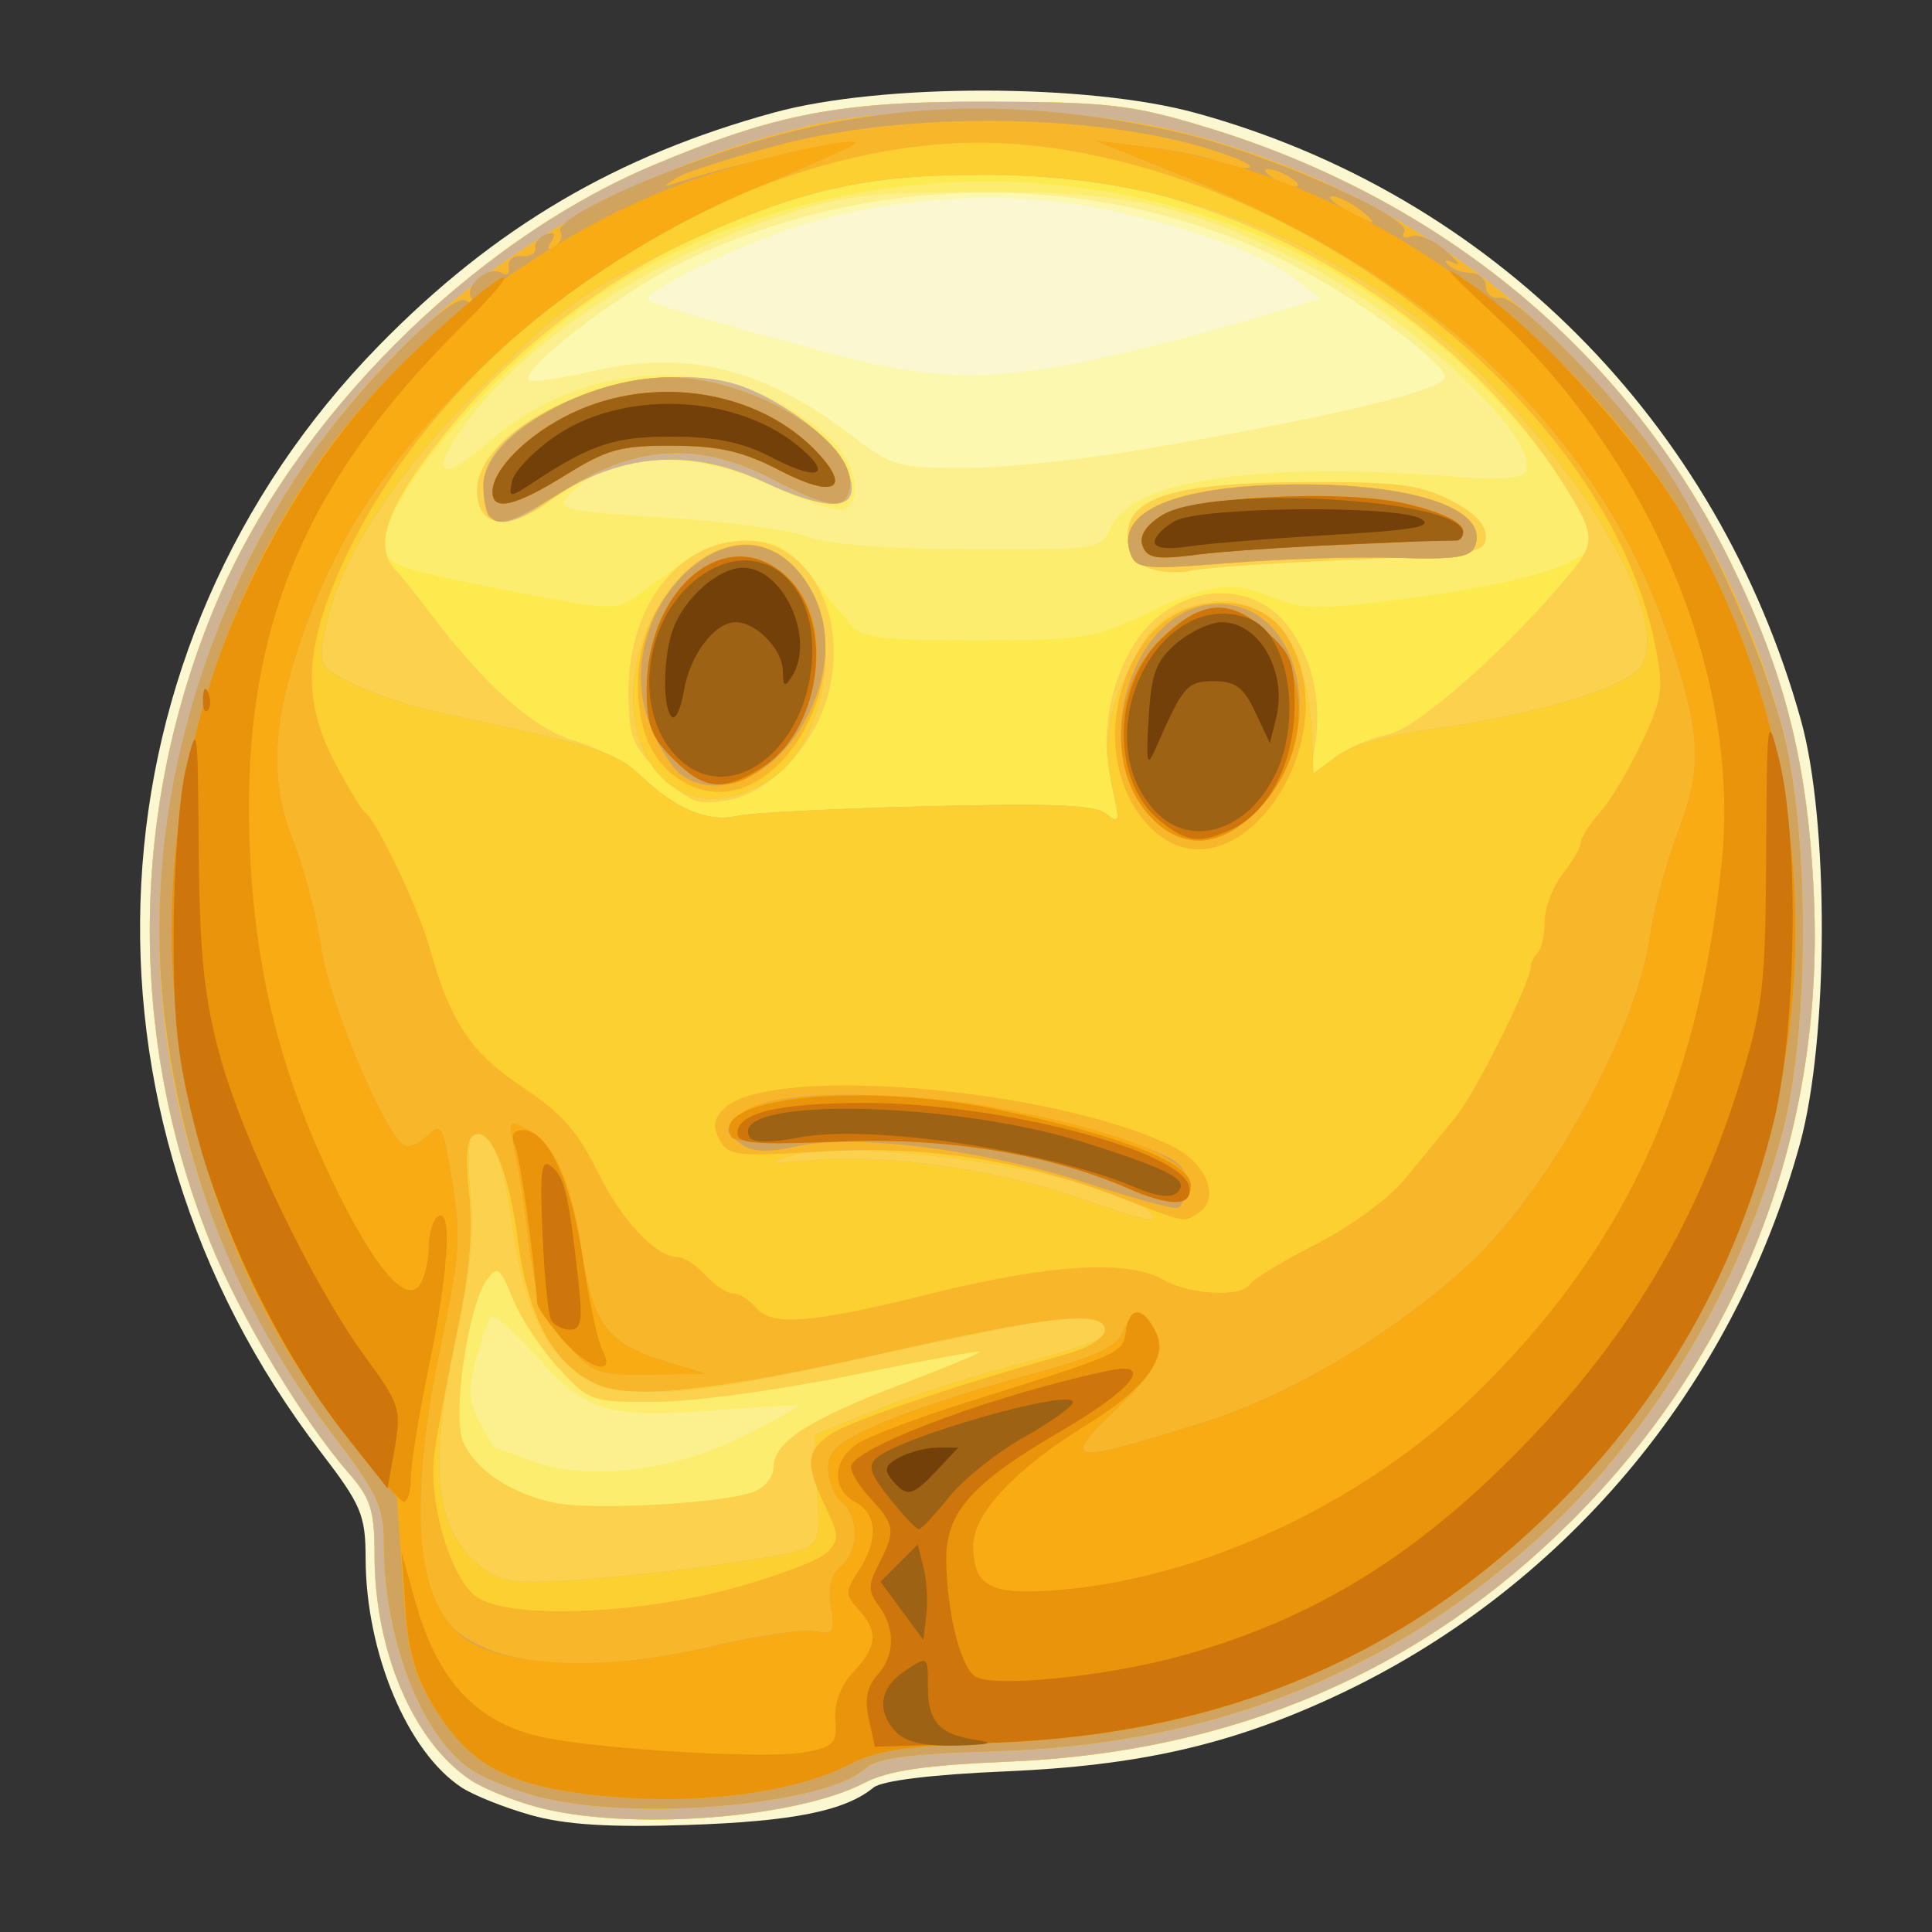<?xml version="1.0" encoding="UTF-8"?>
<svg  version="1.1" viewBox="0 0 56.356 56.356" xmlns="http://www.w3.org/2000/svg">
 <rect x="0" y="0" width="56.356" height="56.356" fill="#333333" stroke="none"/>
 <g transform="translate(106.74 42.267)" strokeWidth=".265"  >
  <path d="m-91.251 10.68c-0.765-0.215-1.675-0.578-2.023-0.806-1.582-1.037-2.794-3.929-2.801-6.683-0.003-1.268-0.126-1.559-1.311-3.105-7.621-9.943-6.906-23.482 1.705-32.279 3.365-3.438 6.924-5.535 11.527-6.793 3.131-0.856 9.143-0.849 12.285 0.012 8.609 2.361 15.233 9.004 17.662 17.714 0.824 2.952 0.809 9.308-0.028 12.356-1.963 7.148-6.954 13.064-13.623 16.145-3.023 1.397-5.686 1.999-9.568 2.164-2.131 0.09-3.591 0.27-3.836 0.472-0.829 0.682-2.353 0.988-5.424 1.09-2.277 0.075-3.568-6e-3 -4.566-0.287z" fill="#fbf7d0"/>
  <path d="m-91.091 10.44c-0.677-0.182-1.532-0.529-1.901-0.77-1.679-1.1-2.822-3.763-2.822-6.574 0-1.307-0.111-1.657-0.759-2.399-1.347-1.542-3.188-4.612-4.037-6.733-2.406-6.008-2.344-12.643 0.175-18.631 2.255-5.362 7.416-10.535 12.749-12.78 3.586-1.509 5.458-1.866 9.732-1.854 3.538 0.01 4.227 0.089 6.35 0.73 6.918 2.088 12.351 6.593 15.358 12.734 1.6 3.267 2.258 5.929 2.42 9.79 0.29 6.904-2.183 13.256-7.057 18.129-4.418 4.416-9.886 6.761-16.41 7.036-2.475 0.104-3.54 0.261-4.233 0.621-2.021 1.051-6.931 1.411-9.565 0.702zm15.65-42.091c1.091-0.204 3.162-0.714 4.601-1.133l2.617-0.762-0.721-0.567c-0.995-0.782-3.318-1.619-5.836-2.1-2.702-0.517-5.993-0.309-8.695 0.549-1.803 0.572-4.574 1.941-4.356 2.151 0.171 0.165 5.669 1.698 6.966 1.942 1.903 0.359 3.174 0.34 5.424-0.081z" fill="#fdf8af"/>
  <path d="m-91.091 10.44c-0.677-0.182-1.532-0.529-1.901-0.77-1.679-1.1-2.822-3.763-2.822-6.574 0-1.307-0.111-1.657-0.759-2.399-1.347-1.542-3.188-4.612-4.037-6.733-2.406-6.008-2.344-12.643 0.175-18.631 2.255-5.362 7.416-10.535 12.749-12.78 3.586-1.509 5.458-1.866 9.732-1.854 3.538 0.01 4.227 0.089 6.35 0.73 6.918 2.088 12.351 6.593 15.358 12.734 1.6 3.267 2.258 5.929 2.42 9.79 0.29 6.904-2.183 13.256-7.057 18.129-4.418 4.416-9.886 6.761-16.41 7.036-2.475 0.104-3.54 0.261-4.233 0.621-2.021 1.051-6.931 1.411-9.565 0.702zm17.502-39.569c5.539-0.934 8.996-1.755 8.996-2.137 0-0.431-2.68-2.388-4.582-3.346-5.427-2.733-12.179-2.714-17.773 0.05-1.804 0.891-4.645 3.093-4.366 3.384 0.074 0.077 0.907-0.04 1.852-0.261 2.76-0.643 4.993-0.089 7.569 1.878 1.168 0.892 1.349 0.945 3.25 0.945 1.107-3.5e-5 3.382-0.231 5.055-0.513z" fill="#fcf08e"/>
  <path d="m-91.091 10.44c-0.677-0.182-1.532-0.529-1.901-0.77-1.679-1.1-2.822-3.763-2.822-6.574 0-1.307-0.111-1.657-0.759-2.399-1.347-1.542-3.188-4.612-4.037-6.733-2.406-6.008-2.344-12.643 0.175-18.631 2.255-5.362 7.416-10.535 12.749-12.78 3.586-1.509 5.458-1.866 9.732-1.854 3.538 0.01 4.227 0.089 6.35 0.73 6.918 2.088 12.351 6.593 15.358 12.734 1.6 3.267 2.258 5.929 2.42 9.79 0.29 6.904-2.183 13.256-7.057 18.129-4.418 4.416-9.886 6.761-16.41 7.036-2.475 0.104-3.54 0.261-4.233 0.621-2.021 1.051-6.931 1.411-9.565 0.702zm6.049-10.821c0.904-0.455 1.618-0.851 1.587-0.88-0.031-0.029-1.082 0.027-2.336 0.125-3.233 0.253-3.843 0.073-5.29-1.562-0.671-0.758-1.283-1.274-1.361-1.147-0.077 0.128-0.267 0.695-0.422 1.26-0.222 0.812-0.199 1.187 0.111 1.786 0.216 0.417 0.419 0.76 0.451 0.762 0.033 0.002 0.536 0.181 1.118 0.398 1.583 0.589 4.1 0.284 6.141-0.742zm10.705-26.507c0.641-1.408 4.408-1.938 10.317-1.453 0.824 0.068 1.597 0.025 1.716-0.094 0.794-0.791-3.301-4.655-6.654-6.278-3.371-1.632-4.996-1.974-9.26-1.953-3.281 0.017-3.946 0.1-5.821 0.726-3.85 1.287-7.384 3.636-9.164 6.093-1.057 1.459-0.672 1.698 0.737 0.458 2.899-2.552 7.269-2.584 9.948-0.074 0.766 0.718 0.97 1.829 0.377 2.057-0.193 0.074-1.116-0.227-2.05-0.67-2.391-1.131-4.916-1-6.003 0.311-0.296 0.356 0.034 0.426 2.816 0.592 1.733 0.103 3.61 0.352 4.171 0.552 0.677 0.241 2.291 0.368 4.796 0.375 3.765 0.012 3.777 0.01 4.074-0.643z" fill="#fced6f"/>
  <path d="m-91.091 10.44c-0.677-0.182-1.532-0.529-1.901-0.77-1.679-1.1-2.822-3.763-2.822-6.574 0-1.307-0.111-1.657-0.759-2.399-1.347-1.542-3.188-4.612-4.037-6.733-2.406-6.008-2.344-12.643 0.175-18.631 2.255-5.362 7.416-10.535 12.749-12.78 3.586-1.509 5.458-1.866 9.732-1.854 3.538 0.01 4.227 0.089 6.35 0.73 6.918 2.088 12.351 6.593 15.358 12.734 1.6 3.267 2.258 5.929 2.42 9.79 0.29 6.904-2.183 13.256-7.057 18.129-4.418 4.416-9.886 6.761-16.41 7.036-2.475 0.104-3.54 0.261-4.233 0.621-2.021 1.051-6.931 1.411-9.565 0.702zm6.324-9.184c0.338-0.128 0.595-0.449 0.595-0.743 0-0.714 1.053-1.389 3.769-2.416 1.273-0.481 2.285-0.903 2.249-0.939-0.036-0.035-1.732 0.277-3.769 0.695-2.037 0.418-4.581 0.765-5.653 0.771-1.918 0.011-1.963-0.004-2.867-0.981-0.505-0.546-1.106-1.455-1.336-2.021-0.374-0.922-0.452-0.981-0.751-0.572-0.563 0.77-1.034 4.011-0.693 4.761 0.372 0.817 1.407 1.502 2.657 1.759 1.108 0.228 4.908 0.021 5.798-0.316zm11.486-25.638c1.88-0.889 2.492-0.958 3.769-0.424 0.749 0.313 1.304 0.316 3.63 0.02 3.557-0.453 5.523-1.048 5.523-1.671 0-1.151-2.603-4.394-5.016-6.25-6.665-5.125-15.855-5.684-23.162-1.408-3.304 1.933-7.43 6.673-6.935 7.965 0.158 0.413 0.465 0.503 4.157 1.225 2.199 0.43 2.58 0.444 3.043 0.112 0.291-0.209 0.934-0.673 1.428-1.032 0.576-0.418 1.256-0.653 1.891-0.653 0.825 0 1.129 0.167 1.808 0.992 0.449 0.546 0.997 1.2 1.218 1.455 0.342 0.395 0.887 0.463 3.685 0.463 3.099 0 3.378-0.045 4.961-0.794zm0.024-1.326c-0.401-0.165-0.595-0.469-0.595-0.928 0-1.129 1.386-1.55 5.159-1.568 2.666-0.012 3.345 0.07 4.233 0.514 0.706 0.353 1.058 0.706 1.058 1.058 0 0.498-0.231 0.539-3.969 0.692-2.183 0.089-4.266 0.233-4.63 0.32-0.364 0.086-0.929 0.047-1.257-0.088zm-19.509-1.836c-0.63-1.984 3.775-4.234 7.075-3.615 1.215 0.228 3.205 1.571 3.595 2.426 0.614 1.347-0.211 1.526-2.38 0.516-2.189-1.019-4.358-0.823-6.226 0.563-1.024 0.76-1.844 0.803-2.064 0.109z" fill="#fdea4f"/>
  <path d="m-91.091 10.44c-0.677-0.182-1.532-0.529-1.901-0.77-1.679-1.1-2.822-3.763-2.822-6.574 0-1.307-0.111-1.657-0.759-2.399-1.347-1.542-3.188-4.612-4.037-6.733-2.406-6.008-2.344-12.643 0.175-18.631 2.255-5.362 7.416-10.535 12.749-12.78 3.586-1.509 5.458-1.866 9.732-1.854 3.538 0.01 4.227 0.089 6.35 0.73 6.918 2.088 12.351 6.593 15.358 12.734 1.6 3.267 2.258 5.929 2.42 9.79 0.29 6.904-2.183 13.256-7.057 18.129-4.418 4.416-9.886 6.761-16.41 7.036-2.475 0.104-3.54 0.261-4.233 0.621-2.021 1.051-6.931 1.411-9.565 0.702zm6.324-9.184c0.338-0.128 0.595-0.449 0.595-0.743 0-0.714 1.053-1.389 3.769-2.416 1.273-0.481 2.285-0.903 2.249-0.939-0.036-0.035-1.732 0.277-3.769 0.695-2.037 0.418-4.581 0.765-5.653 0.771-1.918 0.011-1.963-0.004-2.867-0.981-0.505-0.546-1.106-1.455-1.336-2.021-0.374-0.922-0.452-0.981-0.751-0.572-0.563 0.77-1.034 4.011-0.693 4.761 0.372 0.817 1.407 1.502 2.657 1.759 1.108 0.228 4.908 0.021 5.798-0.316zm5.041-20.003c3.538-0.089 4.945-0.036 5.226 0.197 0.442 0.367 0.458 0.232 0.134-1.162-0.344-1.481 0.249-3.537 1.288-4.465 1.2-1.072 2.887-1.042 3.821 0.068 0.768 0.912 1.093 2.245 0.876 3.586l-0.149 0.918 0.673-0.529c0.37-0.291 1.081-0.606 1.58-0.699 0.855-0.16 3.488-2.479 5.323-4.688 0.771-0.928 0.753-1.153-0.211-2.674-2.478-3.907-6.822-7.001-11.784-8.393-2.707-0.759-7.053-0.816-9.767-0.127-4.04 1.025-8.082 3.558-10.732 6.725-1.934 2.311-2.461 3.602-1.769 4.333 0.182 0.192 0.644 0.766 1.028 1.276 1.584 2.104 3.037 3.388 4.213 3.722 0.646 0.184 1.532 0.665 1.969 1.069 1.02 0.945 1.947 1.319 2.778 1.121 0.364-0.086 2.84-0.212 5.504-0.278zm-7.745-0.945c-0.847-0.847-0.933-1.07-0.933-2.428 0-2.501 1.474-4.379 3.436-4.379 1.838 0 3.001 2.207 2.38 4.515-0.404 1.501-1.729 2.872-2.965 3.068-0.874 0.139-1.09 0.051-1.918-0.776zm14.214-6.016c-0.401-0.165-0.595-0.469-0.595-0.928 0-1.129 1.386-1.55 5.159-1.568 2.666-0.012 3.345 0.07 4.233 0.514 0.706 0.353 1.058 0.706 1.058 1.058 0 0.498-0.231 0.539-3.969 0.692-2.183 0.089-4.266 0.233-4.63 0.32-0.364 0.086-0.929 0.047-1.257-0.088zm-19.509-1.836c-0.63-1.984 3.775-4.234 7.075-3.615 1.215 0.228 3.205 1.571 3.595 2.426 0.614 1.347-0.211 1.526-2.38 0.516-2.189-1.019-4.358-0.823-6.226 0.563-1.024 0.76-1.844 0.803-2.064 0.109z" fill="#fbd14d"/>
  <path d="m-91.091 10.44c-0.677-0.182-1.532-0.529-1.901-0.77-1.679-1.1-2.822-3.763-2.822-6.574 0-1.307-0.111-1.657-0.759-2.399-1.347-1.542-3.188-4.612-4.037-6.733-2.406-6.008-2.344-12.643 0.175-18.631 2.255-5.362 7.416-10.535 12.749-12.78 3.586-1.509 5.458-1.866 9.732-1.854 3.538 0.01 4.227 0.089 6.35 0.73 6.918 2.088 12.351 6.593 15.358 12.734 1.6 3.267 2.258 5.929 2.42 9.79 0.29 6.904-2.183 13.256-7.057 18.129-4.418 4.416-9.886 6.761-16.41 7.036-2.475 0.104-3.54 0.261-4.233 0.621-2.021 1.051-6.931 1.411-9.565 0.702zm5.332-7.066c3.194-0.495 2.94-0.304 2.854-2.154l-0.076-1.635 1.72-0.697c0.946-0.383 2.748-0.968 4.005-1.3 2.729-0.72 3.127-0.92 2.691-1.356-0.312-0.312-0.775-0.232-9.607 1.651-5.369 1.145-6.988 0.192-7.632-4.487-0.265-1.923-0.671-2.829-1.14-2.539-0.137 0.085-0.17 0.814-0.075 1.657 0.122 1.079 0.012 2.234-0.386 4.074-0.883 4.078-0.671 5.857 0.831 6.948 0.49 0.356 0.999 0.404 2.846 0.269 1.237-0.09 3.023-0.284 3.969-0.431zm12.519-10.315c-1.05-1.05-8.431-2.199-10.403-1.619-0.797 0.235-0.7 0.252 0.699 0.128 2.053-0.182 5.357 0.294 7.687 1.108 2.052 0.717 2.422 0.787 2.018 0.383zm-6.487-11.806c3.747-0.094 4.937-0.043 5.26 0.225 0.372 0.309 0.396 0.246 0.214-0.574-0.313-1.416-0.215-2.297 0.395-3.558 0.65-1.342 0.988-1.668 2.05-1.972 1.835-0.526 3.207 0.984 3.323 3.661l0.055 1.264 0.697-0.515c0.432-0.319 1.489-0.619 2.778-0.789 2.777-0.365 5.468-1.145 6.007-1.742 1.359-1.502-2.892-7.853-7.233-10.807-3.534-2.405-7.321-3.58-11.642-3.612-3.768-0.028-5.743 0.44-9.505 2.251-2.453 1.181-3.039 1.61-5.309 3.88-2.645 2.647-4.251 5.151-4.637 7.23-0.173 0.93-0.135 0.996 0.837 1.486 0.56 0.282 1.673 0.653 2.473 0.825 4.758 1.023 5.176 1.155 5.953 1.889 1.011 0.955 1.94 1.335 2.778 1.136 0.364-0.086 2.84-0.212 5.504-0.278zm-6.694-0.271c-2.078-0.491-2.503-3.773-0.784-6.053 1.344-1.782 3.206-1.711 4.173 0.16 0.832 1.609 0.202 4.435-1.193 5.346-0.79 0.516-1.537 0.702-2.196 0.546zm12.664-7.082c-0.481-1.253 1.302-2.01 4.798-2.037 3.479-0.027 5.659 0.72 5.245 1.799-0.127 0.33-0.569 0.396-2.304 0.342-1.181-0.037-3.365 0.031-4.853 0.15-2.465 0.198-2.722 0.175-2.886-0.253zm-18.705-1.104c-0.097-0.097-0.176-0.505-0.176-0.907 0-2.019 4.909-3.876 7.59-2.871 1.207 0.453 2.63 1.541 2.959 2.264 0.607 1.333-0.226 1.508-2.386 0.502-2.184-1.017-4.215-0.833-6.305 0.57-0.949 0.637-1.374 0.749-1.68 0.442z" fill="#ceb495"/>
  <path d="m-90.919 10.175c-0.728-0.178-1.655-0.542-2.061-0.809-1.462-0.962-2.569-3.826-2.569-6.648 0-1.027-0.193-1.437-1.457-3.096-3.838-5.037-5.655-11.386-4.935-17.245 1.297-10.553 8.349-18.43 18.765-20.96 2.687-0.653 7.776-0.59 10.726 0.133 8.646 2.118 15.338 8.692 17.688 17.375 0.82 3.03 0.82 8.876 0 11.906-1.175 4.341-3.743 8.658-6.878 11.561-4.499 4.165-9.716 6.244-16.14 6.431-2.459 0.072-3.377 0.195-3.714 0.5-1.163 1.053-6.591 1.543-9.424 0.851zm5.159-6.801c3.194-0.495 2.94-0.304 2.854-2.154l-0.076-1.635 1.72-0.697c0.946-0.383 2.748-0.968 4.005-1.3 2.729-0.72 3.127-0.92 2.691-1.356-0.312-0.312-0.775-0.232-9.607 1.651-5.369 1.145-6.988 0.192-7.632-4.487-0.265-1.923-0.671-2.829-1.14-2.539-0.137 0.085-0.17 0.814-0.075 1.657 0.122 1.079 0.012 2.234-0.386 4.074-0.883 4.078-0.671 5.857 0.831 6.948 0.49 0.356 0.999 0.404 2.846 0.269 1.237-0.09 3.023-0.284 3.969-0.431zm12.519-10.315c-1.05-1.05-8.431-2.199-10.403-1.619-0.797 0.235-0.7 0.252 0.699 0.128 2.053-0.182 5.357 0.294 7.687 1.108 2.052 0.717 2.422 0.787 2.018 0.383zm-6.487-11.806c3.747-0.094 4.937-0.043 5.26 0.225 0.372 0.309 0.396 0.246 0.214-0.574-0.313-1.416-0.215-2.297 0.395-3.558 0.65-1.342 0.988-1.668 2.05-1.972 1.835-0.526 3.207 0.984 3.323 3.661l0.055 1.264 0.697-0.515c0.432-0.319 1.489-0.619 2.778-0.789 2.777-0.365 5.468-1.145 6.007-1.742 1.359-1.502-2.892-7.853-7.233-10.807-3.534-2.405-7.321-3.58-11.642-3.612-3.768-0.028-5.743 0.44-9.505 2.251-2.453 1.181-3.039 1.61-5.309 3.88-2.645 2.647-4.251 5.151-4.637 7.23-0.173 0.93-0.135 0.996 0.837 1.486 0.56 0.282 1.673 0.653 2.473 0.825 4.758 1.023 5.176 1.155 5.953 1.889 1.011 0.955 1.94 1.335 2.778 1.136 0.364-0.086 2.84-0.212 5.504-0.278zm-6.694-0.271c-2.078-0.491-2.503-3.773-0.784-6.053 1.344-1.782 3.206-1.711 4.173 0.16 0.832 1.609 0.202 4.435-1.193 5.346-0.79 0.516-1.537 0.702-2.196 0.546zm12.664-7.082c-0.481-1.253 1.302-2.01 4.798-2.037 3.479-0.027 5.659 0.72 5.245 1.799-0.127 0.33-0.569 0.396-2.304 0.342-1.181-0.037-3.365 0.031-4.853 0.15-2.465 0.198-2.722 0.175-2.886-0.253zm-18.705-1.104c-0.097-0.097-0.176-0.505-0.176-0.907 0-1.425 2.975-3.15 5.432-3.15 2.544 0 5.686 2.03 5.222 3.373-0.171 0.495-0.669 0.407-2.209-0.392-2.119-1.099-3.916-1.02-5.998 0.265-1.631 1.006-1.958 1.123-2.27 0.811z" fill="#fdd031"/>
  <path d="m-90.919 10.175c-0.728-0.178-1.655-0.542-2.061-0.809-1.462-0.962-2.569-3.826-2.569-6.648 0-1.027-0.193-1.437-1.457-3.096-3.838-5.037-5.655-11.386-4.935-17.245 1.297-10.553 8.349-18.43 18.765-20.96 2.687-0.653 7.776-0.59 10.726 0.133 8.646 2.118 15.338 8.692 17.688 17.375 0.82 3.03 0.82 8.876 0 11.906-1.175 4.341-3.743 8.658-6.878 11.561-4.499 4.165-9.716 6.244-16.14 6.431-2.459 0.072-3.377 0.195-3.714 0.5-1.163 1.053-6.591 1.543-9.424 0.851zm5.531-6.106c1.296-0.351 2.539-0.821 2.764-1.045 0.367-0.367 0.363-0.501-0.041-1.348-0.591-1.24-0.566-1.604 0.145-2.102 0.531-0.372 3.513-1.387 6.815-2.32 0.732-0.207 1.191-0.489 1.191-0.733 0-0.585-1.653-0.408-6.482 0.691-4.606 1.048-7.205 1.345-8.242 0.939-1.286-0.503-2.095-1.925-2.39-4.199-0.275-2.122-0.819-3.401-1.316-3.094-0.182 0.112-0.222 0.719-0.112 1.691 0.12 1.06 0.016 2.264-0.344 4-0.284 1.366-0.584 2.973-0.667 3.571-0.195 1.4 0.468 3.661 1.232 4.195 0.922 0.646 4.601 0.524 7.449-0.247zm5.846-8.612c3.446-0.854 5.708-0.985 6.747-0.392 0.773 0.442 2.276 0.517 2.518 0.126 0.092-0.149 0.962-0.676 1.934-1.17 0.975-0.496 2.122-1.333 2.56-1.869 0.437-0.534 1.104-1.347 1.482-1.806 0.604-0.734 2.221-3.974 2.222-4.452 8.2e-5 -0.097 0.089-0.266 0.199-0.375 0.109-0.109 0.198-0.52 0.198-0.912 0-0.393 0.238-1.017 0.529-1.387 0.291-0.37 0.529-0.785 0.529-0.921 0-0.137 0.254-0.535 0.565-0.884 0.311-0.35 0.861-1.273 1.222-2.051 0.601-1.295 0.632-1.538 0.367-2.861-1.389-6.917-10.241-13.87-18.538-14.56-7.575-0.63-16.727 5.163-19.9 12.598-0.96 2.251-0.976 3.713-0.058 5.447 0.384 0.726 0.781 1.38 0.881 1.453 0.352 0.256 1.556 2.791 1.886 3.969 0.599 2.141 1.198 3.035 2.704 4.035 1.117 0.742 1.615 1.301 2.173 2.441 0.704 1.44 1.72 2.52 2.368 2.52 0.176 0 0.536 0.238 0.799 0.529 0.263 0.291 0.624 0.529 0.802 0.529 0.178 0 0.472 0.179 0.653 0.397 0.475 0.572 1.574 0.486 5.159-0.402zm5.516-2.778c-2.839-1.098-5.706-1.543-8.745-1.357-2.494 0.153-2.73 0.126-2.981-0.342-0.203-0.379-0.171-0.609 0.128-0.907 1.304-1.304 9.594-0.612 13.076 1.092 1.004 0.491 1.416 1.537 0.767 1.949-0.448 0.284-0.331 0.307-2.246-0.434zm0.84-10.812c-1.307-1.307-1.376-3.717-0.156-5.431 1.006-1.413 3.259-1.518 4.112-0.191 1.967 3.057-1.539 8.039-3.957 5.622zm-13.603-1.315c-0.892-0.51-1.332-1.433-1.343-2.821-0.012-1.48 0.685-2.844 1.863-3.648 1.059-0.723 1.949-0.61 2.812 0.355 2.217 2.479-0.611 7.667-3.333 6.113zm13.032-6.652c-0.481-1.253 1.302-2.01 4.798-2.037 3.479-0.027 5.659 0.72 5.245 1.799-0.127 0.33-0.569 0.396-2.304 0.342-1.181-0.037-3.365 0.031-4.853 0.15-2.465 0.198-2.722 0.175-2.886-0.253zm-18.705-1.104c-0.097-0.097-0.176-0.505-0.176-0.907 0-1.425 2.975-3.15 5.432-3.15 2.544 0 5.686 2.03 5.222 3.373-0.171 0.495-0.669 0.407-2.209-0.392-2.119-1.099-3.916-1.02-5.998 0.265-1.631 1.006-1.958 1.123-2.27 0.811z" fill="#f8b62b"/>
  <path d="m-90.919 10.175c-0.728-0.178-1.655-0.542-2.061-0.809-1.462-0.962-2.569-3.826-2.569-6.648 0-1.027-0.193-1.437-1.457-3.096-2.775-3.641-4.362-7.579-4.935-12.243-0.661-5.382 0.85-11.328 4.101-16.127 1.48-2.185 4.269-5.012 4.689-4.753 0.201 0.124 0.263 0.096 0.16-0.071-0.22-0.356 0.507-0.965 0.877-0.735 0.155 0.096 0.25 0.017 0.21-0.176-0.04-0.193 0.131-0.335 0.38-0.315 0.249 0.019 0.428-0.085 0.397-0.232-0.031-0.147 0.11-0.327 0.312-0.4 0.247-0.09 0.298-0.022 0.158 0.206-0.139 0.224-0.105 0.275 0.1 0.148 0.17-0.105 0.244-0.298 0.163-0.428-0.202-0.328 2.073-1.439 4.838-2.364 4.34-1.452 8.53-1.615 13.259-0.517 2.504 0.581 6.776 2.467 6.521 2.879-0.094 0.152-0.006 0.208 0.201 0.128 0.202-0.077 0.655 0.112 1.006 0.42 0.351 0.308 0.46 0.473 0.242 0.366-0.229-0.113-0.305-0.095-0.18 0.043 0.119 0.131 0.417 0.239 0.661 0.241 0.244 0.002 0.447 0.182 0.45 0.4 0.004 0.218 0.196 0.366 0.428 0.327 0.473-0.078 3.407 2.916 4.702 4.798 1.275 1.853 2.862 5.345 3.502 7.707 0.821 3.029 0.822 8.873 0.001 11.906-1.175 4.341-3.743 8.658-6.878 11.561-4.499 4.165-9.716 6.244-16.14 6.431-2.459 0.072-3.377 0.195-3.714 0.5-1.163 1.053-6.591 1.543-9.424 0.851zm4.949-4.421c1.303-0.306 2.646-0.503 2.986-0.438 0.561 0.107 0.605 0.043 0.483-0.713-0.092-0.568-8.47e-4 -0.942 0.288-1.182 0.533-0.442 0.547-1.441 0.026-1.874-0.218-0.181-0.397-0.619-0.397-0.973 0-0.528 0.269-0.763 1.498-1.306 0.824-0.364 2.699-0.984 4.167-1.377 2.128-0.57 2.723-0.835 2.931-1.308 0.323-0.732 0.563-0.748 0.929-0.063 0.348 0.651 0.107 1.139-1.169 2.367-1.6 1.539-1.343 1.571 2.639 0.322 2.459-0.771 5.384-2.506 7.597-4.505 2.39-2.159 5.016-6.902 5.397-9.75 0.093-0.696 0.456-2.031 0.805-2.966 0.687-1.838 0.669-2.695-0.112-5.179-1.95-6.21-6.76-10.886-14.348-13.949l-2.53-1.021 1.455 0.176c0.8 0.097 1.731 0.28 2.068 0.408 0.851 0.322 1.393 0.259 0.578-0.066-3.212-1.285-9.227-1.47-13.288-0.408-1.415 0.37-2.784 0.808-3.043 0.974-0.427 0.274-0.422 0.286 0.059 0.126 1.39-0.462 4.673-1.217 4.924-1.133 0.156 0.052-0.878 0.564-2.297 1.137-3.45 1.394-6.69 3.576-9.112 6.135-2.228 2.354-3.471 4.292-4.405 6.864-0.96 2.644-1.062 4.419-0.357 6.183 0.32 0.8 0.69 2.208 0.822 3.129 0.226 1.572 1.833 5.413 2.416 5.774 0.139 0.086 0.448-0.039 0.686-0.277 0.401-0.401 0.455-0.3 0.726 1.356 0.259 1.585 0.219 2.138-0.35 4.833-0.798 3.775-0.763 6.701 0.093 7.855 1.059 1.428 4.009 1.749 7.833 0.851zm-4.247-8.831c-0.773-0.88-0.913-1.316-1.197-3.71-0.069-0.582-0.212-1.459-0.317-1.948-0.183-0.848-0.165-0.876 0.374-0.587 0.801 0.429 1.263 1.464 1.587 3.559 0.329 2.124 0.753 2.688 2.403 3.197l1.211 0.373-1.626 0.018c-1.535 0.017-1.671-0.033-2.434-0.902zm15.237-4.661c-2.938-0.97-6.751-1.466-8.463-1.101-0.955 0.204-1.358 0.185-1.716-0.081-0.442-0.328-0.443-0.373-0.015-0.807 1.07-1.085 7.502-0.646 11.453 0.782 1.343 0.485 1.587 0.672 1.587 1.212 0 0.351-0.119 0.666-0.265 0.699-0.146 0.034-1.307-0.283-2.582-0.704zm1.781-10.722c-1.832-1.977-0.475-6.186 1.994-6.186 2.473 0 3.242 3.793 1.206 5.951-1.107 1.174-2.252 1.258-3.201 0.234zm-13.692-1.224c-0.241-0.182-0.629-0.792-0.862-1.357-1.351-3.276 2.342-7.055 4.372-4.474 0.784 0.997 0.931 2.294 0.412 3.651-0.774 2.028-2.702 3.099-3.922 2.179zm13.134-6.415c-0.481-1.253 1.302-2.01 4.798-2.037 3.479-0.027 5.659 0.72 5.245 1.799-0.127 0.33-0.569 0.396-2.304 0.342-1.181-0.037-3.365 0.031-4.853 0.15-2.465 0.198-2.722 0.175-2.886-0.253zm-18.705-1.104c-0.097-0.097-0.176-0.505-0.176-0.907 0-1.425 2.975-3.15 5.432-3.15 2.544 0 5.686 2.03 5.222 3.373-0.171 0.495-0.669 0.407-2.209-0.392-2.119-1.099-3.916-1.02-5.998 0.265-1.631 1.006-1.958 1.123-2.27 0.811zm25.371-8.96c-0.282-0.214-0.64-0.384-0.794-0.379-0.154 0.005 0.017 0.18 0.381 0.388 0.857 0.49 1.066 0.486 0.412-0.008zm-2-0.918c-0.218-0.141-0.516-0.256-0.661-0.256-0.146 0-0.086 0.115 0.132 0.256 0.218 0.141 0.516 0.256 0.661 0.256s0.086-0.115-0.132-0.256z" fill="#d0a45e"/>
  <path d="m-90.242 9.978c-1.93-0.32-2.901-0.936-3.821-2.425-0.652-1.054-0.794-1.618-0.933-3.691l-0.164-2.447-1.387-1.708c-6.593-8.123-6.901-20.074-0.74-28.707 2.572-3.604 7.047-6.858 11.263-8.189 1.932-0.61 4.499-1.144 4.233-0.88-0.073 0.072-1.306 0.619-2.74 1.215-3.458 1.438-6.507 3.508-8.915 6.052-2.216 2.342-3.46 4.282-4.393 6.852-0.96 2.644-1.062 4.419-0.357 6.183 0.32 0.8 0.69 2.208 0.822 3.129 0.226 1.572 1.833 5.413 2.416 5.774 0.139 0.086 0.448-0.039 0.686-0.277 0.401-0.401 0.455-0.3 0.726 1.358 0.258 1.577 0.22 2.137-0.325 4.701-1.068 5.031-0.721 7.978 1.036 8.813 1.397 0.663 4.096 0.684 6.765 0.052 1.357-0.321 2.746-0.531 3.086-0.466 0.561 0.107 0.605 0.043 0.483-0.713-0.092-0.568-8.47e-4 -0.942 0.288-1.182 0.533-0.442 0.547-1.441 0.026-1.874-0.218-0.181-0.397-0.619-0.397-0.973 0-0.528 0.269-0.763 1.498-1.306 0.824-0.364 2.699-0.984 4.167-1.377 2.128-0.57 2.723-0.835 2.931-1.308 0.323-0.732 0.563-0.748 0.929-0.063 0.348 0.651 0.107 1.139-1.169 2.367-1.6 1.539-1.343 1.571 2.639 0.322 2.459-0.771 5.384-2.506 7.597-4.505 2.39-2.159 5.016-6.902 5.397-9.75 0.093-0.696 0.456-2.031 0.805-2.966 0.687-1.838 0.669-2.695-0.112-5.179-1.95-6.21-6.76-10.886-14.348-13.949l-2.53-1.021 1.444 0.175c5.851 0.711 12.455 5.263 15.714 10.829 5.457 9.322 3.936 21.168-3.698 28.802-4.422 4.422-9.825 6.701-16.414 6.923-2.539 0.086-3.434 0.219-4.233 0.632-1.848 0.955-5.268 1.276-8.274 0.777zm0.025-13.055c-0.773-0.88-0.913-1.316-1.197-3.71-0.069-0.582-0.212-1.459-0.317-1.948-0.183-0.848-0.165-0.876 0.374-0.587 0.801 0.429 1.263 1.464 1.587 3.559 0.329 2.124 0.753 2.688 2.403 3.197l1.211 0.373-1.626 0.018c-1.535 0.017-1.671-0.033-2.434-0.902zm16.364-4.532c-2.289-1-5.326-1.491-8.406-1.359-3.064 0.131-3.649-0.032-2.88-0.801 0.648-0.648 4.396-0.751 7.375-0.202 3.539 0.652 5.609 1.446 5.715 2.193 0.102 0.717-0.436 0.768-1.804 0.17zm0.655-10.852c-1.242-1.34-1.081-3.842 0.333-5.187 1.119-1.065 1.95-1.164 2.919-0.348 1.479 1.244 1.451 3.708-0.06 5.31-1.098 1.165-2.247 1.246-3.192 0.225zm-13.904-1.667c-0.634-0.634-0.773-0.996-0.773-2.01 0-3.027 2.371-4.926 4.111-3.292 1.303 1.224 1.071 3.902-0.46 5.332-1.022 0.955-1.902 0.946-2.877-0.03zm13.696-6.205c-0.109-0.283 0.063-0.578 0.504-0.868 0.894-0.586 5.359-0.81 7.221-0.364 1.247 0.299 1.843 0.664 1.555 0.952-0.064 0.064-1.475 0.163-3.135 0.221-1.661 0.058-3.686 0.191-4.5 0.296-1.237 0.16-1.508 0.121-1.645-0.238zm-18.967-1.585c0-0.66 1.031-1.684 2.309-2.295 2.421-1.156 5.48-0.664 7.177 1.155 1 1.072 0.458 1.326-1.1 0.516-1.077-0.559-1.754-0.717-3.118-0.725-1.516-9e-3 -1.923 0.102-3.126 0.85-1.484 0.923-2.142 1.076-2.142 0.499z" fill="#f8ab13"/>
  <path d="m-90.242 9.978c-1.923-0.319-2.9-0.935-3.805-2.4-0.561-0.907-0.783-1.65-0.868-2.897l-0.114-1.678 0.407 1.455c0.666 2.381 1.855 3.603 3.873 3.981 1.876 0.351 6.449 0.6 7.48 0.407 0.857-0.161 0.949-0.258 0.897-0.95-0.038-0.493 0.152-0.996 0.526-1.393 0.697-0.742 0.733-1.176 0.153-1.817-0.399-0.441-0.399-0.527 0-1.136 0.581-0.887 0.544-1.657-0.097-2.001-0.69-0.369-0.675-1.19 0.03-1.685 0.308-0.216 1.766-0.77 3.241-1.233 4.521-1.418 4.527-1.421 4.618-2.053 0.107-0.74 0.47-0.75 0.859-0.023 0.402 0.752-0.278 1.682-2.008 2.745-2.056 1.264-3.301 2.587-3.301 3.508 0 1.24 0.522 1.488 2.711 1.284 4.064-0.378 8.67-2.549 11.804-5.565 4.431-4.263 6.629-8.961 7.317-15.632 0.558-5.412-2.019-11.66-6.559-15.906-1.644-1.537-1.732-1.66-0.626-0.879 1.967 1.39 4.771 4.492 6.077 6.724 5.463 9.333 3.946 21.175-3.692 28.813-4.422 4.422-9.825 6.701-16.414 6.923-2.539 0.086-3.434 0.219-4.233 0.632-1.848 0.955-5.268 1.276-8.274 0.777zm-6.305-10.224c-5.619-7.166-6.767-16.762-2.974-24.855 1.305-2.785 2.917-5.061 4.932-6.963 2.558-2.414 3.569-2.926 1.282-0.648-4.727 4.706-6.463 9.088-6.133 15.475 0.176 3.39 0.9 6.269 2.346 9.318 1.23 2.593 2.205 3.754 2.612 3.111 0.136-0.214 0.248-0.71 0.251-1.102 0.002-0.392 0.123-0.786 0.269-0.876 0.421-0.26 0.308 1.61-0.265 4.366-0.287 1.382-0.524 2.841-0.526 3.241-0.002 0.4-0.093 0.724-0.202 0.72-0.109-0.004-0.826-0.808-1.593-1.786zm6.18-2.989c-0.377-0.448-0.691-0.894-0.699-0.992-0.129-1.617-0.499-4.254-0.645-4.61-0.136-0.329-0.067-0.463 0.238-0.463 0.712 0 1.408 1.516 1.741 3.792 0.173 1.183 0.427 2.362 0.565 2.62 0.431 0.806-0.443 0.554-1.2-0.346zm16.513-4.374c-2.289-1-5.326-1.491-8.406-1.359-1.777 0.076-3.046 0.024-3.14-0.128-0.723-1.169 3.839-1.627 7.842-0.788 3.511 0.736 5.556 1.542 5.556 2.19 0 0.617-0.573 0.643-1.852 0.085zm0.655-10.852c-1.242-1.34-1.081-3.842 0.333-5.187 1.119-1.065 1.95-1.164 2.919-0.348 1.479 1.244 1.451 3.708-0.06 5.31-1.098 1.165-2.247 1.246-3.192 0.225zm-13.904-1.667c-0.634-0.634-0.773-0.996-0.773-2.01 0-3.027 2.371-4.926 4.111-3.292 1.303 1.224 1.071 3.902-0.46 5.332-1.022 0.955-1.902 0.946-2.877-0.03zm13.696-6.205c-0.109-0.283 0.063-0.578 0.504-0.868 0.894-0.586 5.359-0.81 7.221-0.364 1.247 0.299 1.843 0.664 1.555 0.952-0.064 0.064-1.475 0.163-3.135 0.221-1.661 0.058-3.686 0.191-4.5 0.296-1.237 0.16-1.508 0.121-1.645-0.238zm-18.967-1.585c0-0.66 1.031-1.684 2.309-2.295 2.421-1.156 5.48-0.664 7.177 1.155 1 1.072 0.458 1.326-1.1 0.516-1.077-0.559-1.754-0.717-3.118-0.725-1.516-9e-3 -1.923 0.102-3.126 0.85-1.484 0.923-2.142 1.076-2.142 0.499z" fill="#ea940b"/>
  <path d="m-81.398 7.877c-0.125-0.567-0.052-0.948 0.244-1.275 0.521-0.576 0.54-1.352 0.05-2.023-0.32-0.437-0.32-0.61 0-1.228 0.501-0.969 0.477-1.134-0.285-1.956-0.361-0.39-0.591-0.814-0.511-0.943 0.386-0.625 4.256-2.043 7.451-2.73 1.42-0.306 0.791 0.513-1.353 1.763-2.588 1.508-3.344 2.356-3.336 3.745 0.009 1.481 0.407 3.105 0.834 3.398 0.506 0.346 3.812 0.018 6.045-0.601 3.54-0.981 6.371-2.634 9.211-5.38 3.532-3.414 5.727-6.958 7.098-11.458 0.634-2.083 0.71-2.763 0.729-6.529 0.021-4.068 0.033-4.158 0.376-2.778 0.592 2.379 0.506 7.902-0.165 10.609-1.065 4.296-3.168 8.014-6.309 11.155-4.457 4.457-9.815 6.7-16.548 6.927l-3.353 0.113zm-15.288-8.314c-1.816-2.302-3.56-5.851-4.33-8.808-0.547-2.103-0.667-3.169-0.658-5.876 6e-3 -1.819 0.166-3.949 0.356-4.734 0.336-1.391 0.346-1.331 0.375 2.381 0.024 2.981 0.153 4.267 0.596 5.925 0.658 2.463 2.732 6.775 4.263 8.864 1.003 1.368 1.054 1.526 0.859 2.646l-0.208 1.191zm6.03-3.31c-0.091-0.147-0.208-1.285-0.26-2.529-0.08-1.913-0.038-2.215 0.275-1.955 0.373 0.31 0.496 0.839 0.776 3.362 0.124 1.118 0.078 1.389-0.236 1.389-0.215 0-0.465-0.12-0.555-0.267zm16.802-3.862c-2.287-0.999-5.326-1.491-8.4-1.359-2.429 0.104-2.977 0.059-2.977-0.241 0-0.599 1.204-0.885 3.732-0.885 3.897 0 9.242 1.385 9.446 2.447 0.111 0.578-0.533 0.592-1.802 0.038zm0.968-10.701c-1.433-1.127-1.429-3.89 0.006-5.304 1.161-1.144 1.979-1.222 3.023-0.289 0.79 0.706 0.879 0.93 0.879 2.214 0 1.647-0.748 3.116-1.839 3.613-0.943 0.43-1.273 0.392-2.069-0.233zm-14.218-1.817c-0.634-0.634-0.773-0.996-0.773-2.01 0-3.052 2.428-4.962 4.136-3.254 1.369 1.369 0.922 4.484-0.793 5.53-1.136 0.693-1.666 0.638-2.57-0.266zm-13.717-1.762c0.013-0.308 0.075-0.371 0.16-0.16 0.076 0.191 0.067 0.419-0.021 0.507-0.088 0.088-0.15-0.068-0.139-0.347zm27.413-4.442c-0.109-0.283 0.063-0.578 0.504-0.868 0.894-0.586 5.359-0.81 7.221-0.364 1.247 0.299 1.843 0.664 1.555 0.952-0.064 0.064-1.475 0.163-3.135 0.221-1.661 0.058-3.686 0.191-4.5 0.296-1.237 0.16-1.508 0.121-1.645-0.238zm-18.967-1.585c0-0.66 1.031-1.684 2.309-2.295 2.421-1.156 5.48-0.664 7.177 1.155 1 1.072 0.458 1.326-1.1 0.516-1.077-0.559-1.754-0.717-3.118-0.725-1.516-9e-3 -1.923 0.102-3.126 0.85-1.484 0.923-2.142 1.076-2.142 0.499z" fill="#ce760b"/>
  <path d="m-80.581 8.275c-0.606-0.606-0.51-1.314 0.246-1.809 0.661-0.433 0.661-0.433 0.661 0.466 0 1.036 0.339 1.4 1.455 1.563 0.52 0.076 0.322 0.13-0.576 0.156-0.935 0.027-1.502-0.092-1.786-0.376zm0.15-3.555-0.625-0.85 1.086-1.086 0.169 0.672c0.093 0.37 0.13 0.997 0.082 1.393l-0.087 0.72zm-0.359-3.28c-0.575-0.721-0.65-0.958-0.374-1.187 0.765-0.635 5.723-2.037 5.723-1.618 0 0.119-0.647 0.581-1.438 1.027-0.791 0.446-1.773 1.232-2.183 1.745-0.41 0.513-0.804 0.933-0.877 0.933-0.073 0-0.456-0.405-0.851-0.901zm7.201-9.058c-2.559-1.094-7.782-1.87-9.861-1.466-0.785 0.153-1.32 0.151-1.416-0.003-0.741-1.199 5.918-1.083 9.839 0.171 2.471 0.79 2.994 1.077 2.625 1.437-0.17 0.166-0.589 0.117-1.188-0.139zm0.543-10.989c-2.059-2.21 0.107-6.625 2.753-5.61 1.125 0.432 1.543 2.874 0.771 4.501-0.803 1.692-2.487 2.222-3.524 1.109zm-13.986-1.62c-1.213-1.291-0.952-3.836 0.521-5.075 1.66-1.397 3.5-0.3 3.464 2.064-0.043 2.823-2.452 4.643-3.985 3.011zm13.625-6.106c-0.11-0.286 0.071-0.584 0.543-0.893 1.404-0.92 8.801-0.504 8.801 0.495 0 0.128-0.089 0.233-0.198 0.234-1.963 0.019-6.37 0.255-7.5 0.401-1.237 0.16-1.508 0.121-1.645-0.238zm-18.967-1.585c0-0.66 1.031-1.684 2.309-2.295 2.421-1.156 5.48-0.664 7.177 1.155 1 1.072 0.458 1.326-1.1 0.516-1.077-0.559-1.754-0.717-3.118-0.725-1.516-9e-3 -1.923 0.102-3.126 0.85-1.484 0.923-2.142 1.076-2.142 0.499z" fill="#9d6214"/>
  <path d="m-80.717 0.904c-0.251-0.302-0.208-0.435 0.215-0.661 0.291-0.156 0.796-0.283 1.121-0.283h0.593l-0.621 0.661c-0.719 0.765-0.879 0.8-1.308 0.283zm7.482-22.222c0.079-1.311 0.211-1.667 0.811-2.183 0.394-0.339 0.989-0.617 1.323-0.617 1.096 0 1.922 1.457 1.585 2.798l-0.182 0.727-0.426-0.902c-0.343-0.727-0.578-0.902-1.207-0.902-0.787 0-0.895 0.125-1.708 1.984-0.242 0.554-0.274 0.406-0.195-0.905zm-13.913-0.043c-0.277-0.278-0.248-1.799 0.05-2.582 0.347-0.912 1.327-1.762 2.031-1.762 1.187 0 2.125 2.091 1.425 3.175-0.21 0.326-0.257 0.297-0.261-0.157-0.005-0.63-0.773-1.43-1.373-1.43-0.619 0-1.344 0.959-1.517 2.008-0.086 0.521-0.246 0.858-0.355 0.749zm14.089-5.1c0-0.156 0.268-0.431 0.595-0.61 0.762-0.417 6.488-0.468 7.171-0.063 0.384 0.228-0.189 0.33-2.646 0.472-1.725 0.1-3.583 0.25-4.129 0.334-0.626 0.096-0.992 0.048-0.992-0.131zm-18.747-1.763c0.053-0.275 0.604-0.858 1.225-1.294 1.954-1.373 5.214-1.273 7.071 0.218 1.1 0.883 0.685 1.11-0.702 0.384-0.841-0.44-1.612-0.605-2.87-0.614-1.7-0.012-2.398 0.213-4.064 1.309-0.741 0.488-0.755 0.488-0.66-0.003z" fill="#74400a"/>
 </g>
</svg>
